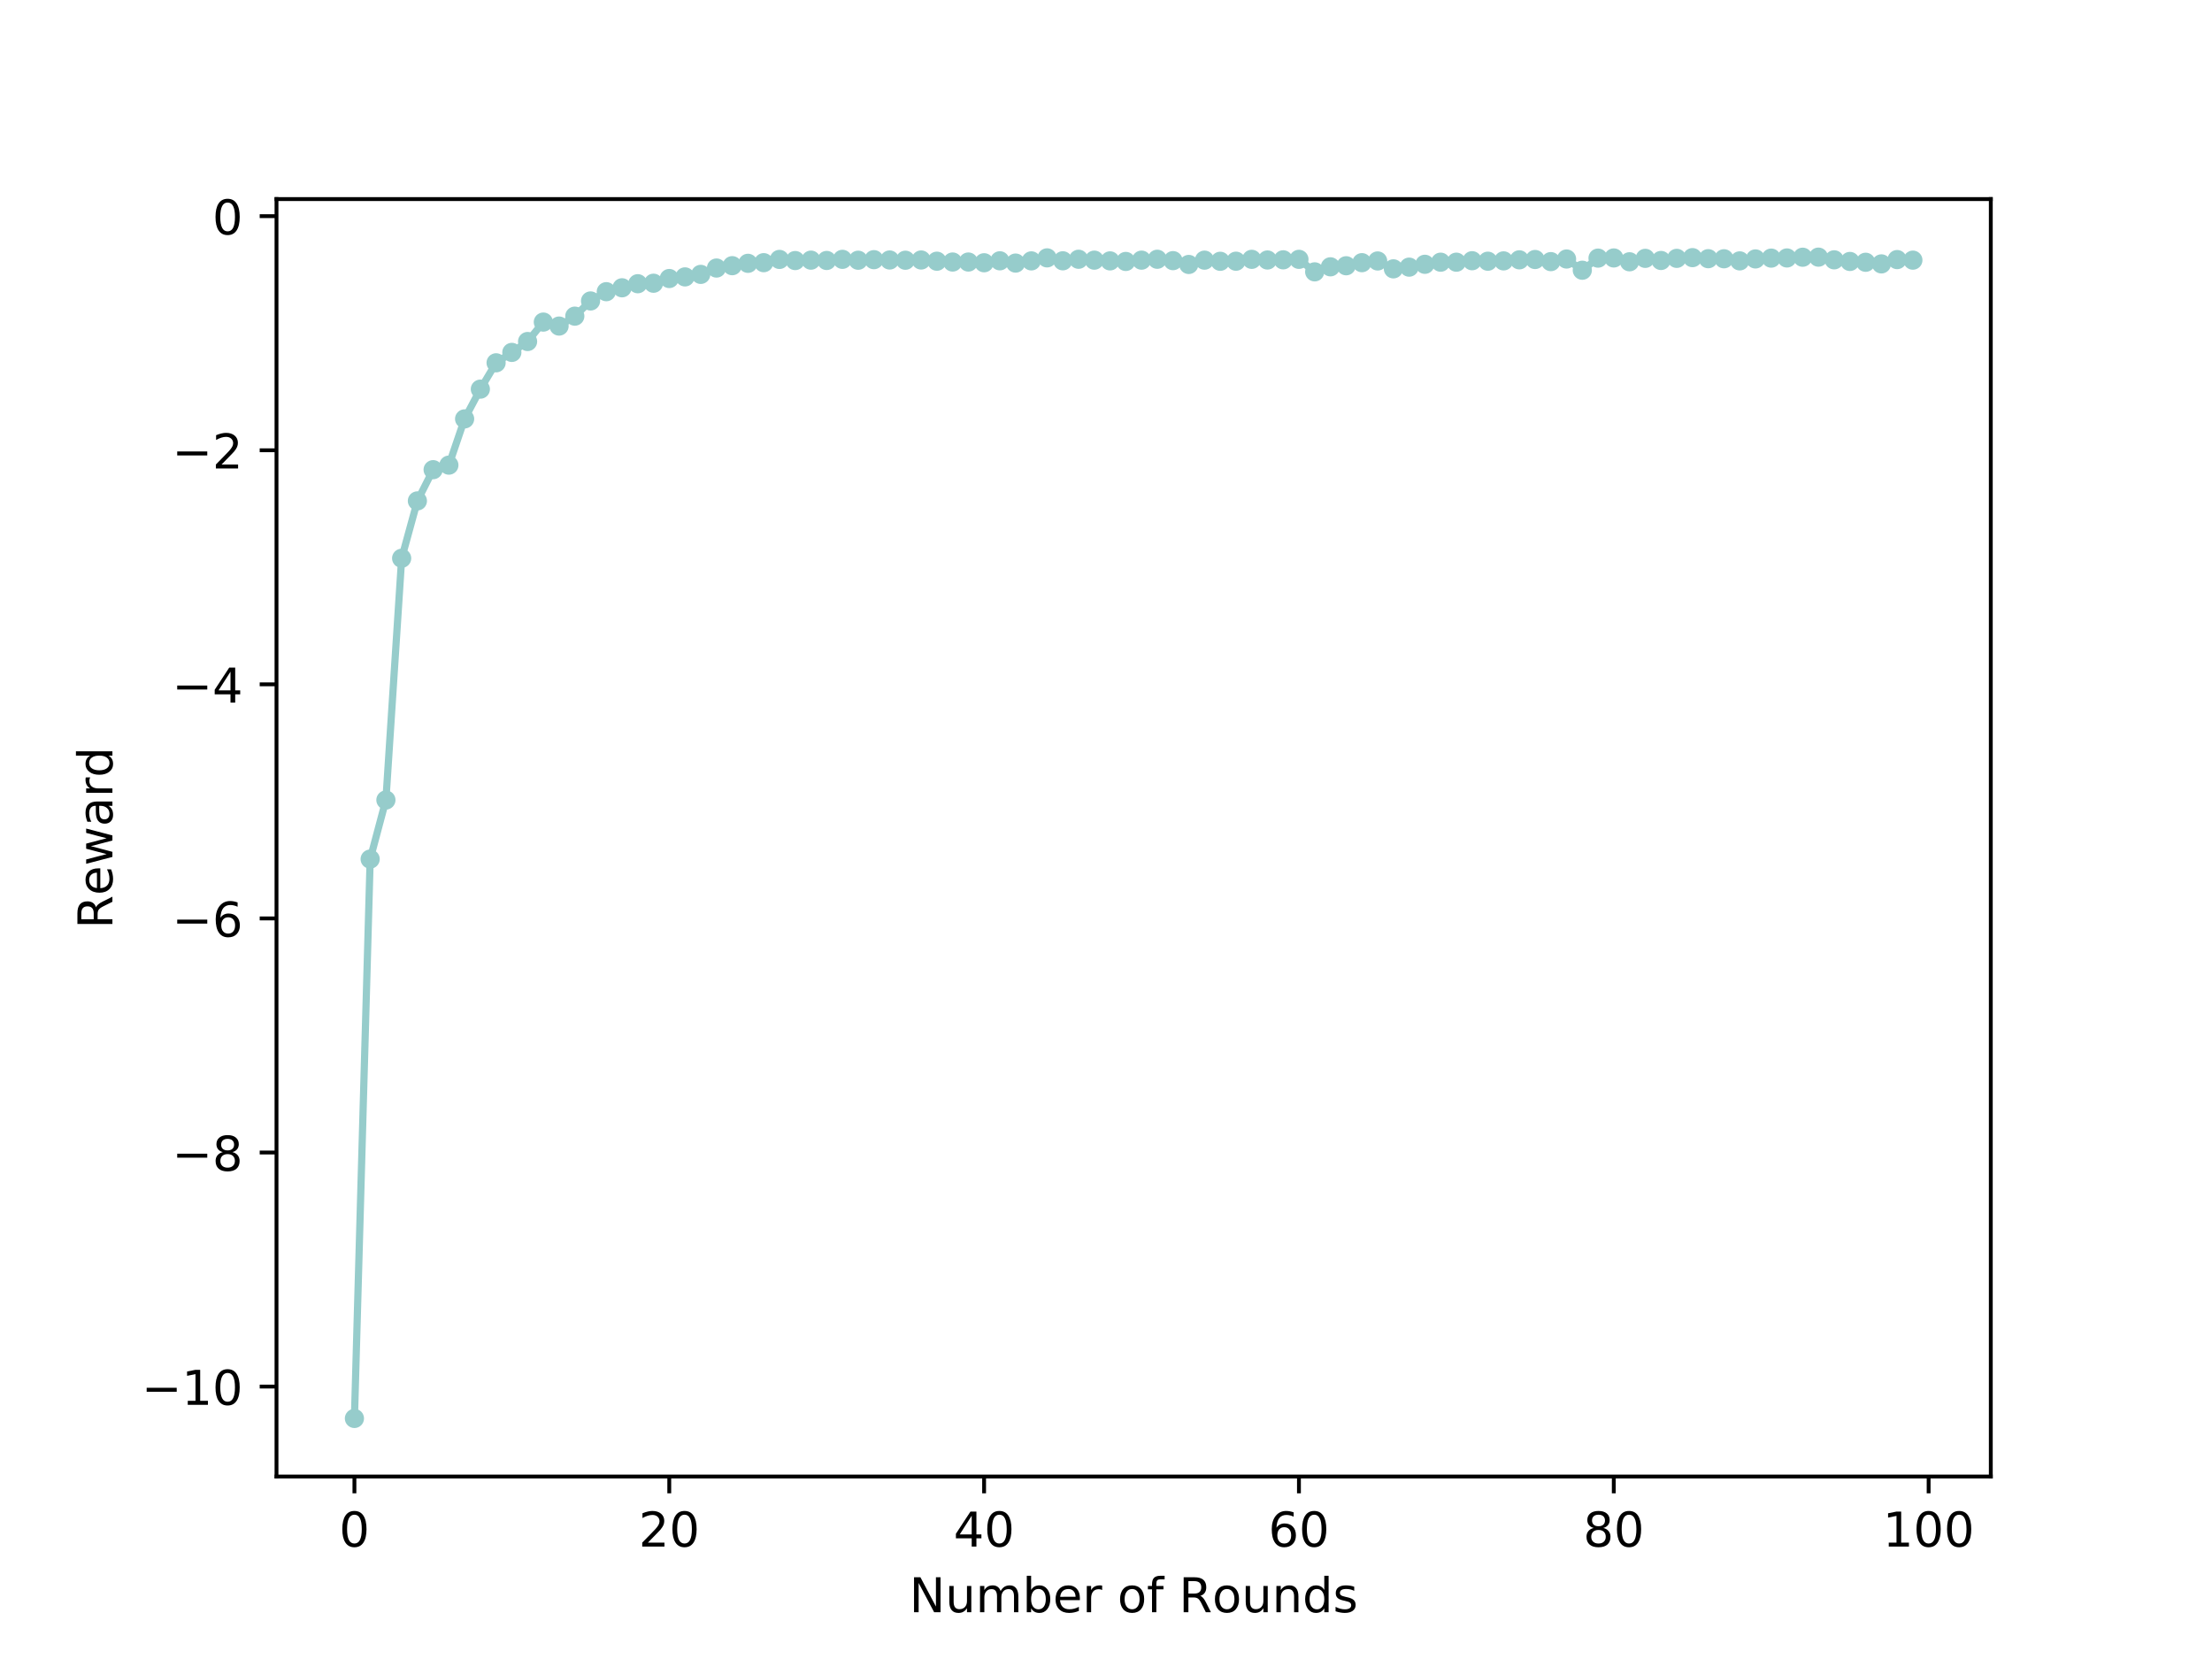 <?xml version="1.0" encoding="utf-8" standalone="no"?>
<!DOCTYPE svg PUBLIC "-//W3C//DTD SVG 1.1//EN"
  "http://www.w3.org/Graphics/SVG/1.1/DTD/svg11.dtd">
<!-- Created with matplotlib (https://matplotlib.org/) -->
<svg height="345.6pt" version="1.1" viewBox="0 0 460.8 345.6" width="460.8pt" xmlns="http://www.w3.org/2000/svg" xmlns:xlink="http://www.w3.org/1999/xlink">
 <defs>
  <style type="text/css">
*{stroke-linecap:butt;stroke-linejoin:round;}
  </style>
 </defs>
 <g id="figure_1">
  <g id="patch_1">
   <path d="M 0 345.6 
L 460.8 345.6 
L 460.8 0 
L 0 0 
z
" style="fill:#ffffff;"/>
  </g>
  <g id="axes_1">
   <g id="patch_2">
    <path d="M 57.6 307.584 
L 414.72 307.584 
L 414.72 41.472 
L 57.6 41.472 
z
" style="fill:#ffffff;"/>
   </g>
   <g id="matplotlib.axis_1">
    <g id="xtick_1">
     <g id="line2d_1">
      <defs>
       <path d="M 0 0 
L 0 3.5 
" id="m101bb61378" style="stroke:#000000;stroke-width:0.8;"/>
      </defs>
      <g>
       <use style="stroke:#000000;stroke-width:0.8;" x="73.833" xlink:href="#m101bb61378" y="307.584"/>
      </g>
     </g>
     <g id="text_1">
      <!-- 0 -->
      <defs>
       <path d="M 31.781 66.406 
Q 24.172 66.406 20.328 58.906 
Q 16.5 51.422 16.5 36.375 
Q 16.5 21.391 20.328 13.891 
Q 24.172 6.391 31.781 6.391 
Q 39.453 6.391 43.281 13.891 
Q 47.125 21.391 47.125 36.375 
Q 47.125 51.422 43.281 58.906 
Q 39.453 66.406 31.781 66.406 
z
M 31.781 74.219 
Q 44.047 74.219 50.516 64.516 
Q 56.984 54.828 56.984 36.375 
Q 56.984 17.969 50.516 8.266 
Q 44.047 -1.422 31.781 -1.422 
Q 19.531 -1.422 13.062 8.266 
Q 6.594 17.969 6.594 36.375 
Q 6.594 54.828 13.062 64.516 
Q 19.531 74.219 31.781 74.219 
z
" id="DejaVuSans-48"/>
      </defs>
      <g transform="translate(70.651 322.182)scale(0.1 -0.1)">
       <use xlink:href="#DejaVuSans-48"/>
      </g>
     </g>
    </g>
    <g id="xtick_2">
     <g id="line2d_2">
      <g>
       <use style="stroke:#000000;stroke-width:0.8;" x="139.42" xlink:href="#m101bb61378" y="307.584"/>
      </g>
     </g>
     <g id="text_2">
      <!-- 20 -->
      <defs>
       <path d="M 19.188 8.297 
L 53.609 8.297 
L 53.609 0 
L 7.328 0 
L 7.328 8.297 
Q 12.938 14.109 22.625 23.891 
Q 32.328 33.688 34.812 36.531 
Q 39.547 41.844 41.422 45.531 
Q 43.312 49.219 43.312 52.781 
Q 43.312 58.594 39.234 62.25 
Q 35.156 65.922 28.609 65.922 
Q 23.969 65.922 18.812 64.312 
Q 13.672 62.703 7.812 59.422 
L 7.812 69.391 
Q 13.766 71.781 18.938 73 
Q 24.125 74.219 28.422 74.219 
Q 39.75 74.219 46.484 68.547 
Q 53.219 62.891 53.219 53.422 
Q 53.219 48.922 51.531 44.891 
Q 49.859 40.875 45.406 35.406 
Q 44.188 33.984 37.641 27.219 
Q 31.109 20.453 19.188 8.297 
z
" id="DejaVuSans-50"/>
      </defs>
      <g transform="translate(133.057 322.182)scale(0.1 -0.1)">
       <use xlink:href="#DejaVuSans-50"/>
       <use x="63.623" xlink:href="#DejaVuSans-48"/>
      </g>
     </g>
    </g>
    <g id="xtick_3">
     <g id="line2d_3">
      <g>
       <use style="stroke:#000000;stroke-width:0.8;" x="205.006" xlink:href="#m101bb61378" y="307.584"/>
      </g>
     </g>
     <g id="text_3">
      <!-- 40 -->
      <defs>
       <path d="M 37.797 64.312 
L 12.891 25.391 
L 37.797 25.391 
z
M 35.203 72.906 
L 47.609 72.906 
L 47.609 25.391 
L 58.016 25.391 
L 58.016 17.188 
L 47.609 17.188 
L 47.609 0 
L 37.797 0 
L 37.797 17.188 
L 4.891 17.188 
L 4.891 26.703 
z
" id="DejaVuSans-52"/>
      </defs>
      <g transform="translate(198.644 322.182)scale(0.1 -0.1)">
       <use xlink:href="#DejaVuSans-52"/>
       <use x="63.623" xlink:href="#DejaVuSans-48"/>
      </g>
     </g>
    </g>
    <g id="xtick_4">
     <g id="line2d_4">
      <g>
       <use style="stroke:#000000;stroke-width:0.8;" x="270.593" xlink:href="#m101bb61378" y="307.584"/>
      </g>
     </g>
     <g id="text_4">
      <!-- 60 -->
      <defs>
       <path d="M 33.016 40.375 
Q 26.375 40.375 22.484 35.828 
Q 18.609 31.297 18.609 23.391 
Q 18.609 15.531 22.484 10.953 
Q 26.375 6.391 33.016 6.391 
Q 39.656 6.391 43.531 10.953 
Q 47.406 15.531 47.406 23.391 
Q 47.406 31.297 43.531 35.828 
Q 39.656 40.375 33.016 40.375 
z
M 52.594 71.297 
L 52.594 62.312 
Q 48.875 64.062 45.094 64.984 
Q 41.312 65.922 37.594 65.922 
Q 27.828 65.922 22.672 59.328 
Q 17.531 52.734 16.797 39.406 
Q 19.672 43.656 24.016 45.922 
Q 28.375 48.188 33.594 48.188 
Q 44.578 48.188 50.953 41.516 
Q 57.328 34.859 57.328 23.391 
Q 57.328 12.156 50.688 5.359 
Q 44.047 -1.422 33.016 -1.422 
Q 20.359 -1.422 13.672 8.266 
Q 6.984 17.969 6.984 36.375 
Q 6.984 53.656 15.188 63.938 
Q 23.391 74.219 37.203 74.219 
Q 40.922 74.219 44.703 73.484 
Q 48.484 72.75 52.594 71.297 
z
" id="DejaVuSans-54"/>
      </defs>
      <g transform="translate(264.231 322.182)scale(0.1 -0.1)">
       <use xlink:href="#DejaVuSans-54"/>
       <use x="63.623" xlink:href="#DejaVuSans-48"/>
      </g>
     </g>
    </g>
    <g id="xtick_5">
     <g id="line2d_5">
      <g>
       <use style="stroke:#000000;stroke-width:0.8;" x="336.18" xlink:href="#m101bb61378" y="307.584"/>
      </g>
     </g>
     <g id="text_5">
      <!-- 80 -->
      <defs>
       <path d="M 31.781 34.625 
Q 24.75 34.625 20.719 30.859 
Q 16.703 27.094 16.703 20.516 
Q 16.703 13.922 20.719 10.156 
Q 24.75 6.391 31.781 6.391 
Q 38.812 6.391 42.859 10.172 
Q 46.922 13.969 46.922 20.516 
Q 46.922 27.094 42.891 30.859 
Q 38.875 34.625 31.781 34.625 
z
M 21.922 38.812 
Q 15.578 40.375 12.031 44.719 
Q 8.5 49.078 8.5 55.328 
Q 8.5 64.062 14.719 69.141 
Q 20.953 74.219 31.781 74.219 
Q 42.672 74.219 48.875 69.141 
Q 55.078 64.062 55.078 55.328 
Q 55.078 49.078 51.531 44.719 
Q 48 40.375 41.703 38.812 
Q 48.828 37.156 52.797 32.312 
Q 56.781 27.484 56.781 20.516 
Q 56.781 9.906 50.312 4.234 
Q 43.844 -1.422 31.781 -1.422 
Q 19.734 -1.422 13.25 4.234 
Q 6.781 9.906 6.781 20.516 
Q 6.781 27.484 10.781 32.312 
Q 14.797 37.156 21.922 38.812 
z
M 18.312 54.391 
Q 18.312 48.734 21.844 45.562 
Q 25.391 42.391 31.781 42.391 
Q 38.141 42.391 41.719 45.562 
Q 45.312 48.734 45.312 54.391 
Q 45.312 60.062 41.719 63.234 
Q 38.141 66.406 31.781 66.406 
Q 25.391 66.406 21.844 63.234 
Q 18.312 60.062 18.312 54.391 
z
" id="DejaVuSans-56"/>
      </defs>
      <g transform="translate(329.817 322.182)scale(0.1 -0.1)">
       <use xlink:href="#DejaVuSans-56"/>
       <use x="63.623" xlink:href="#DejaVuSans-48"/>
      </g>
     </g>
    </g>
    <g id="xtick_6">
     <g id="line2d_6">
      <g>
       <use style="stroke:#000000;stroke-width:0.8;" x="401.767" xlink:href="#m101bb61378" y="307.584"/>
      </g>
     </g>
     <g id="text_6">
      <!-- 100 -->
      <defs>
       <path d="M 12.406 8.297 
L 28.516 8.297 
L 28.516 63.922 
L 10.984 60.406 
L 10.984 69.391 
L 28.422 72.906 
L 38.281 72.906 
L 38.281 8.297 
L 54.391 8.297 
L 54.391 0 
L 12.406 0 
z
" id="DejaVuSans-49"/>
      </defs>
      <g transform="translate(392.223 322.182)scale(0.1 -0.1)">
       <use xlink:href="#DejaVuSans-49"/>
       <use x="63.623" xlink:href="#DejaVuSans-48"/>
       <use x="127.246" xlink:href="#DejaVuSans-48"/>
      </g>
     </g>
    </g>
    <g id="text_7">
     <!-- Number of Rounds -->
     <defs>
      <path d="M 9.812 72.906 
L 23.094 72.906 
L 55.422 11.922 
L 55.422 72.906 
L 64.984 72.906 
L 64.984 0 
L 51.703 0 
L 19.391 60.984 
L 19.391 0 
L 9.812 0 
z
" id="DejaVuSans-78"/>
      <path d="M 8.5 21.578 
L 8.5 54.688 
L 17.484 54.688 
L 17.484 21.922 
Q 17.484 14.156 20.5 10.266 
Q 23.531 6.391 29.594 6.391 
Q 36.859 6.391 41.078 11.031 
Q 45.312 15.672 45.312 23.688 
L 45.312 54.688 
L 54.297 54.688 
L 54.297 0 
L 45.312 0 
L 45.312 8.406 
Q 42.047 3.422 37.719 1 
Q 33.406 -1.422 27.688 -1.422 
Q 18.266 -1.422 13.375 4.438 
Q 8.5 10.297 8.5 21.578 
z
M 31.109 56 
z
" id="DejaVuSans-117"/>
      <path d="M 52 44.188 
Q 55.375 50.25 60.062 53.125 
Q 64.75 56 71.094 56 
Q 79.641 56 84.281 50.016 
Q 88.922 44.047 88.922 33.016 
L 88.922 0 
L 79.891 0 
L 79.891 32.719 
Q 79.891 40.578 77.094 44.375 
Q 74.312 48.188 68.609 48.188 
Q 61.625 48.188 57.562 43.547 
Q 53.516 38.922 53.516 30.906 
L 53.516 0 
L 44.484 0 
L 44.484 32.719 
Q 44.484 40.625 41.703 44.406 
Q 38.922 48.188 33.109 48.188 
Q 26.219 48.188 22.156 43.531 
Q 18.109 38.875 18.109 30.906 
L 18.109 0 
L 9.078 0 
L 9.078 54.688 
L 18.109 54.688 
L 18.109 46.188 
Q 21.188 51.219 25.484 53.609 
Q 29.781 56 35.688 56 
Q 41.656 56 45.828 52.969 
Q 50 49.953 52 44.188 
z
" id="DejaVuSans-109"/>
      <path d="M 48.688 27.297 
Q 48.688 37.203 44.609 42.844 
Q 40.531 48.484 33.406 48.484 
Q 26.266 48.484 22.188 42.844 
Q 18.109 37.203 18.109 27.297 
Q 18.109 17.391 22.188 11.75 
Q 26.266 6.109 33.406 6.109 
Q 40.531 6.109 44.609 11.75 
Q 48.688 17.391 48.688 27.297 
z
M 18.109 46.391 
Q 20.953 51.266 25.266 53.625 
Q 29.594 56 35.594 56 
Q 45.562 56 51.781 48.094 
Q 58.016 40.188 58.016 27.297 
Q 58.016 14.406 51.781 6.484 
Q 45.562 -1.422 35.594 -1.422 
Q 29.594 -1.422 25.266 0.953 
Q 20.953 3.328 18.109 8.203 
L 18.109 0 
L 9.078 0 
L 9.078 75.984 
L 18.109 75.984 
z
" id="DejaVuSans-98"/>
      <path d="M 56.203 29.594 
L 56.203 25.203 
L 14.891 25.203 
Q 15.484 15.922 20.484 11.062 
Q 25.484 6.203 34.422 6.203 
Q 39.594 6.203 44.453 7.469 
Q 49.312 8.734 54.109 11.281 
L 54.109 2.781 
Q 49.266 0.734 44.188 -0.344 
Q 39.109 -1.422 33.891 -1.422 
Q 20.797 -1.422 13.156 6.188 
Q 5.516 13.812 5.516 26.812 
Q 5.516 40.234 12.766 48.109 
Q 20.016 56 32.328 56 
Q 43.359 56 49.781 48.891 
Q 56.203 41.797 56.203 29.594 
z
M 47.219 32.234 
Q 47.125 39.594 43.094 43.984 
Q 39.062 48.391 32.422 48.391 
Q 24.906 48.391 20.391 44.141 
Q 15.875 39.891 15.188 32.172 
z
" id="DejaVuSans-101"/>
      <path d="M 41.109 46.297 
Q 39.594 47.172 37.812 47.578 
Q 36.031 48 33.891 48 
Q 26.266 48 22.188 43.047 
Q 18.109 38.094 18.109 28.812 
L 18.109 0 
L 9.078 0 
L 9.078 54.688 
L 18.109 54.688 
L 18.109 46.188 
Q 20.953 51.172 25.484 53.578 
Q 30.031 56 36.531 56 
Q 37.453 56 38.578 55.875 
Q 39.703 55.766 41.062 55.516 
z
" id="DejaVuSans-114"/>
      <path id="DejaVuSans-32"/>
      <path d="M 30.609 48.391 
Q 23.391 48.391 19.188 42.75 
Q 14.984 37.109 14.984 27.297 
Q 14.984 17.484 19.156 11.844 
Q 23.344 6.203 30.609 6.203 
Q 37.797 6.203 41.984 11.859 
Q 46.188 17.531 46.188 27.297 
Q 46.188 37.016 41.984 42.703 
Q 37.797 48.391 30.609 48.391 
z
M 30.609 56 
Q 42.328 56 49.016 48.375 
Q 55.719 40.766 55.719 27.297 
Q 55.719 13.875 49.016 6.219 
Q 42.328 -1.422 30.609 -1.422 
Q 18.844 -1.422 12.172 6.219 
Q 5.516 13.875 5.516 27.297 
Q 5.516 40.766 12.172 48.375 
Q 18.844 56 30.609 56 
z
" id="DejaVuSans-111"/>
      <path d="M 37.109 75.984 
L 37.109 68.5 
L 28.516 68.5 
Q 23.688 68.5 21.797 66.547 
Q 19.922 64.594 19.922 59.516 
L 19.922 54.688 
L 34.719 54.688 
L 34.719 47.703 
L 19.922 47.703 
L 19.922 0 
L 10.891 0 
L 10.891 47.703 
L 2.297 47.703 
L 2.297 54.688 
L 10.891 54.688 
L 10.891 58.5 
Q 10.891 67.625 15.141 71.797 
Q 19.391 75.984 28.609 75.984 
z
" id="DejaVuSans-102"/>
      <path d="M 44.391 34.188 
Q 47.562 33.109 50.562 29.594 
Q 53.562 26.078 56.594 19.922 
L 66.609 0 
L 56 0 
L 46.688 18.703 
Q 43.062 26.031 39.672 28.422 
Q 36.281 30.812 30.422 30.812 
L 19.672 30.812 
L 19.672 0 
L 9.812 0 
L 9.812 72.906 
L 32.078 72.906 
Q 44.578 72.906 50.734 67.672 
Q 56.891 62.453 56.891 51.906 
Q 56.891 45.016 53.688 40.469 
Q 50.484 35.938 44.391 34.188 
z
M 19.672 64.797 
L 19.672 38.922 
L 32.078 38.922 
Q 39.203 38.922 42.844 42.219 
Q 46.484 45.516 46.484 51.906 
Q 46.484 58.297 42.844 61.547 
Q 39.203 64.797 32.078 64.797 
z
" id="DejaVuSans-82"/>
      <path d="M 54.891 33.016 
L 54.891 0 
L 45.906 0 
L 45.906 32.719 
Q 45.906 40.484 42.875 44.328 
Q 39.844 48.188 33.797 48.188 
Q 26.516 48.188 22.312 43.547 
Q 18.109 38.922 18.109 30.906 
L 18.109 0 
L 9.078 0 
L 9.078 54.688 
L 18.109 54.688 
L 18.109 46.188 
Q 21.344 51.125 25.703 53.562 
Q 30.078 56 35.797 56 
Q 45.219 56 50.047 50.172 
Q 54.891 44.344 54.891 33.016 
z
" id="DejaVuSans-110"/>
      <path d="M 45.406 46.391 
L 45.406 75.984 
L 54.391 75.984 
L 54.391 0 
L 45.406 0 
L 45.406 8.203 
Q 42.578 3.328 38.25 0.953 
Q 33.938 -1.422 27.875 -1.422 
Q 17.969 -1.422 11.734 6.484 
Q 5.516 14.406 5.516 27.297 
Q 5.516 40.188 11.734 48.094 
Q 17.969 56 27.875 56 
Q 33.938 56 38.25 53.625 
Q 42.578 51.266 45.406 46.391 
z
M 14.797 27.297 
Q 14.797 17.391 18.875 11.75 
Q 22.953 6.109 30.078 6.109 
Q 37.203 6.109 41.297 11.75 
Q 45.406 17.391 45.406 27.297 
Q 45.406 37.203 41.297 42.844 
Q 37.203 48.484 30.078 48.484 
Q 22.953 48.484 18.875 42.844 
Q 14.797 37.203 14.797 27.297 
z
" id="DejaVuSans-100"/>
      <path d="M 44.281 53.078 
L 44.281 44.578 
Q 40.484 46.531 36.375 47.5 
Q 32.281 48.484 27.875 48.484 
Q 21.188 48.484 17.844 46.438 
Q 14.5 44.391 14.5 40.281 
Q 14.5 37.156 16.891 35.375 
Q 19.281 33.594 26.516 31.984 
L 29.594 31.297 
Q 39.156 29.25 43.188 25.516 
Q 47.219 21.781 47.219 15.094 
Q 47.219 7.469 41.188 3.016 
Q 35.156 -1.422 24.609 -1.422 
Q 20.219 -1.422 15.453 -0.562 
Q 10.688 0.297 5.422 2 
L 5.422 11.281 
Q 10.406 8.688 15.234 7.391 
Q 20.062 6.109 24.812 6.109 
Q 31.156 6.109 34.562 8.281 
Q 37.984 10.453 37.984 14.406 
Q 37.984 18.062 35.516 20.016 
Q 33.062 21.969 24.703 23.781 
L 21.578 24.516 
Q 13.234 26.266 9.516 29.906 
Q 5.812 33.547 5.812 39.891 
Q 5.812 47.609 11.281 51.797 
Q 16.75 56 26.812 56 
Q 31.781 56 36.172 55.266 
Q 40.578 54.547 44.281 53.078 
z
" id="DejaVuSans-115"/>
     </defs>
     <g transform="translate(189.43 335.861)scale(0.1 -0.1)">
      <use xlink:href="#DejaVuSans-78"/>
      <use x="74.805" xlink:href="#DejaVuSans-117"/>
      <use x="138.184" xlink:href="#DejaVuSans-109"/>
      <use x="235.596" xlink:href="#DejaVuSans-98"/>
      <use x="299.072" xlink:href="#DejaVuSans-101"/>
      <use x="360.596" xlink:href="#DejaVuSans-114"/>
      <use x="401.709" xlink:href="#DejaVuSans-32"/>
      <use x="433.496" xlink:href="#DejaVuSans-111"/>
      <use x="494.678" xlink:href="#DejaVuSans-102"/>
      <use x="529.883" xlink:href="#DejaVuSans-32"/>
      <use x="561.67" xlink:href="#DejaVuSans-82"/>
      <use x="631.09" xlink:href="#DejaVuSans-111"/>
      <use x="692.271" xlink:href="#DejaVuSans-117"/>
      <use x="755.65" xlink:href="#DejaVuSans-110"/>
      <use x="819.029" xlink:href="#DejaVuSans-100"/>
      <use x="882.506" xlink:href="#DejaVuSans-115"/>
     </g>
    </g>
   </g>
   <g id="matplotlib.axis_2">
    <g id="ytick_1">
     <g id="line2d_7">
      <defs>
       <path d="M 0 0 
L -3.5 0 
" id="m27285ecb94" style="stroke:#000000;stroke-width:0.8;"/>
      </defs>
      <g>
       <use style="stroke:#000000;stroke-width:0.8;" x="57.6" xlink:href="#m27285ecb94" y="288.851"/>
      </g>
     </g>
     <g id="text_8">
      <!-- −10 -->
      <defs>
       <path d="M 10.594 35.5 
L 73.188 35.5 
L 73.188 27.203 
L 10.594 27.203 
z
" id="DejaVuSans-8722"/>
      </defs>
      <g transform="translate(29.495 292.65)scale(0.1 -0.1)">
       <use xlink:href="#DejaVuSans-8722"/>
       <use x="83.789" xlink:href="#DejaVuSans-49"/>
       <use x="147.412" xlink:href="#DejaVuSans-48"/>
      </g>
     </g>
    </g>
    <g id="ytick_2">
     <g id="line2d_8">
      <g>
       <use style="stroke:#000000;stroke-width:0.8;" x="57.6" xlink:href="#m27285ecb94" y="240.088"/>
      </g>
     </g>
     <g id="text_9">
      <!-- −8 -->
      <g transform="translate(35.858 243.887)scale(0.1 -0.1)">
       <use xlink:href="#DejaVuSans-8722"/>
       <use x="83.789" xlink:href="#DejaVuSans-56"/>
      </g>
     </g>
    </g>
    <g id="ytick_3">
     <g id="line2d_9">
      <g>
       <use style="stroke:#000000;stroke-width:0.8;" x="57.6" xlink:href="#m27285ecb94" y="191.324"/>
      </g>
     </g>
     <g id="text_10">
      <!-- −6 -->
      <g transform="translate(35.858 195.123)scale(0.1 -0.1)">
       <use xlink:href="#DejaVuSans-8722"/>
       <use x="83.789" xlink:href="#DejaVuSans-54"/>
      </g>
     </g>
    </g>
    <g id="ytick_4">
     <g id="line2d_10">
      <g>
       <use style="stroke:#000000;stroke-width:0.8;" x="57.6" xlink:href="#m27285ecb94" y="142.561"/>
      </g>
     </g>
     <g id="text_11">
      <!-- −4 -->
      <g transform="translate(35.858 146.36)scale(0.1 -0.1)">
       <use xlink:href="#DejaVuSans-8722"/>
       <use x="83.789" xlink:href="#DejaVuSans-52"/>
      </g>
     </g>
    </g>
    <g id="ytick_5">
     <g id="line2d_11">
      <g>
       <use style="stroke:#000000;stroke-width:0.8;" x="57.6" xlink:href="#m27285ecb94" y="93.798"/>
      </g>
     </g>
     <g id="text_12">
      <!-- −2 -->
      <g transform="translate(35.858 97.597)scale(0.1 -0.1)">
       <use xlink:href="#DejaVuSans-8722"/>
       <use x="83.789" xlink:href="#DejaVuSans-50"/>
      </g>
     </g>
    </g>
    <g id="ytick_6">
     <g id="line2d_12">
      <g>
       <use style="stroke:#000000;stroke-width:0.8;" x="57.6" xlink:href="#m27285ecb94" y="45.034"/>
      </g>
     </g>
     <g id="text_13">
      <!-- 0 -->
      <g transform="translate(44.237 48.834)scale(0.1 -0.1)">
       <use xlink:href="#DejaVuSans-48"/>
      </g>
     </g>
    </g>
    <g id="text_14">
     <!-- Reward -->
     <defs>
      <path d="M 4.203 54.688 
L 13.188 54.688 
L 24.422 12.016 
L 35.594 54.688 
L 46.188 54.688 
L 57.422 12.016 
L 68.609 54.688 
L 77.594 54.688 
L 63.281 0 
L 52.688 0 
L 40.922 44.828 
L 29.109 0 
L 18.5 0 
z
" id="DejaVuSans-119"/>
      <path d="M 34.281 27.484 
Q 23.391 27.484 19.188 25 
Q 14.984 22.516 14.984 16.5 
Q 14.984 11.719 18.141 8.906 
Q 21.297 6.109 26.703 6.109 
Q 34.188 6.109 38.703 11.406 
Q 43.219 16.703 43.219 25.484 
L 43.219 27.484 
z
M 52.203 31.203 
L 52.203 0 
L 43.219 0 
L 43.219 8.297 
Q 40.141 3.328 35.547 0.953 
Q 30.953 -1.422 24.312 -1.422 
Q 15.922 -1.422 10.953 3.297 
Q 6 8.016 6 15.922 
Q 6 25.141 12.172 29.828 
Q 18.359 34.516 30.609 34.516 
L 43.219 34.516 
L 43.219 35.406 
Q 43.219 41.609 39.141 45 
Q 35.062 48.391 27.688 48.391 
Q 23 48.391 18.547 47.266 
Q 14.109 46.141 10.016 43.891 
L 10.016 52.203 
Q 14.938 54.109 19.578 55.047 
Q 24.219 56 28.609 56 
Q 40.484 56 46.344 49.844 
Q 52.203 43.703 52.203 31.203 
z
" id="DejaVuSans-97"/>
     </defs>
     <g transform="translate(23.416 193.458)rotate(-90)scale(0.1 -0.1)">
      <use xlink:href="#DejaVuSans-82"/>
      <use x="69.42" xlink:href="#DejaVuSans-101"/>
      <use x="130.943" xlink:href="#DejaVuSans-119"/>
      <use x="212.73" xlink:href="#DejaVuSans-97"/>
      <use x="274.01" xlink:href="#DejaVuSans-114"/>
      <use x="315.107" xlink:href="#DejaVuSans-100"/>
     </g>
    </g>
   </g>
   <g id="line2d_13">
    <path clip-path="url(#p99251e9a24)" d="M 73.833 295.488 
L 77.112 178.964 
L 80.391 166.655 
L 83.671 116.3 
L 86.95 104.346 
L 90.229 97.844 
L 93.509 96.896 
L 96.788 87.262 
L 100.067 81.065 
L 103.347 75.579 
L 106.626 73.412 
L 109.905 71.143 
L 113.185 67.096 
L 116.464 67.926 
L 119.743 65.86 
L 123.023 62.694 
L 126.302 60.764 
L 129.581 59.951 
L 132.861 59.105 
L 136.14 59.003 
L 139.42 58.021 
L 142.699 57.682 
L 145.978 57.158 
L 149.258 55.837 
L 152.537 55.346 
L 155.816 54.855 
L 159.096 54.719 
L 162.375 54.042 
L 165.654 54.279 
L 168.934 54.194 
L 172.213 54.262 
L 175.492 54.025 
L 178.772 54.211 
L 182.051 54.093 
L 185.33 54.161 
L 188.61 54.211 
L 191.889 54.161 
L 195.168 54.415 
L 198.448 54.584 
L 201.727 54.584 
L 205.006 54.736 
L 208.286 54.33 
L 211.565 54.804 
L 214.844 54.347 
L 218.124 53.72 
L 221.403 54.33 
L 224.682 54.008 
L 227.962 54.194 
L 231.241 54.347 
L 234.52 54.465 
L 237.8 54.194 
L 241.079 54.008 
L 244.358 54.296 
L 247.638 55.092 
L 250.917 54.194 
L 254.196 54.432 
L 257.476 54.415 
L 260.755 54.025 
L 264.034 54.161 
L 267.314 54.127 
L 270.593 54.025 
L 273.872 56.633 
L 277.152 55.583 
L 280.431 55.363 
L 283.71 54.719 
L 286.99 54.364 
L 290.269 56.006 
L 293.548 55.651 
L 296.828 55.058 
L 300.107 54.618 
L 303.386 54.618 
L 306.666 54.313 
L 309.945 54.415 
L 313.224 54.347 
L 316.504 54.127 
L 319.783 54.059 
L 323.062 54.499 
L 326.342 53.957 
L 329.621 56.294 
L 332.9 53.771 
L 336.18 53.737 
L 339.459 54.533 
L 342.739 53.822 
L 346.018 54.262 
L 349.297 53.822 
L 352.577 53.67 
L 355.856 53.89 
L 359.135 53.907 
L 362.415 54.347 
L 365.694 53.94 
L 368.973 53.771 
L 372.253 53.737 
L 375.532 53.585 
L 378.811 53.568 
L 382.091 54.127 
L 385.37 54.465 
L 388.649 54.635 
L 391.929 54.973 
L 395.208 54.076 
L 398.487 54.194 
" style="fill:none;stroke:#96cccb;stroke-linecap:square;stroke-width:1.5;"/>
    <defs>
     <path d="M 0 1.5 
C 0.398 1.5 0.779 1.342 1.061 1.061 
C 1.342 0.779 1.5 0.398 1.5 0 
C 1.5 -0.398 1.342 -0.779 1.061 -1.061 
C 0.779 -1.342 0.398 -1.5 0 -1.5 
C -0.398 -1.5 -0.779 -1.342 -1.061 -1.061 
C -1.342 -0.779 -1.5 -0.398 -1.5 0 
C -1.5 0.398 -1.342 0.779 -1.061 1.061 
C -0.779 1.342 -0.398 1.5 0 1.5 
z
" id="mbc53018cf8" style="stroke:#96cccb;"/>
    </defs>
    <g clip-path="url(#p99251e9a24)">
     <use style="fill:#96cccb;stroke:#96cccb;" x="73.833" xlink:href="#mbc53018cf8" y="295.488"/>
     <use style="fill:#96cccb;stroke:#96cccb;" x="77.112" xlink:href="#mbc53018cf8" y="178.964"/>
     <use style="fill:#96cccb;stroke:#96cccb;" x="80.391" xlink:href="#mbc53018cf8" y="166.655"/>
     <use style="fill:#96cccb;stroke:#96cccb;" x="83.671" xlink:href="#mbc53018cf8" y="116.3"/>
     <use style="fill:#96cccb;stroke:#96cccb;" x="86.95" xlink:href="#mbc53018cf8" y="104.346"/>
     <use style="fill:#96cccb;stroke:#96cccb;" x="90.229" xlink:href="#mbc53018cf8" y="97.844"/>
     <use style="fill:#96cccb;stroke:#96cccb;" x="93.509" xlink:href="#mbc53018cf8" y="96.896"/>
     <use style="fill:#96cccb;stroke:#96cccb;" x="96.788" xlink:href="#mbc53018cf8" y="87.262"/>
     <use style="fill:#96cccb;stroke:#96cccb;" x="100.067" xlink:href="#mbc53018cf8" y="81.065"/>
     <use style="fill:#96cccb;stroke:#96cccb;" x="103.347" xlink:href="#mbc53018cf8" y="75.579"/>
     <use style="fill:#96cccb;stroke:#96cccb;" x="106.626" xlink:href="#mbc53018cf8" y="73.412"/>
     <use style="fill:#96cccb;stroke:#96cccb;" x="109.905" xlink:href="#mbc53018cf8" y="71.143"/>
     <use style="fill:#96cccb;stroke:#96cccb;" x="113.185" xlink:href="#mbc53018cf8" y="67.096"/>
     <use style="fill:#96cccb;stroke:#96cccb;" x="116.464" xlink:href="#mbc53018cf8" y="67.926"/>
     <use style="fill:#96cccb;stroke:#96cccb;" x="119.743" xlink:href="#mbc53018cf8" y="65.86"/>
     <use style="fill:#96cccb;stroke:#96cccb;" x="123.023" xlink:href="#mbc53018cf8" y="62.694"/>
     <use style="fill:#96cccb;stroke:#96cccb;" x="126.302" xlink:href="#mbc53018cf8" y="60.764"/>
     <use style="fill:#96cccb;stroke:#96cccb;" x="129.581" xlink:href="#mbc53018cf8" y="59.951"/>
     <use style="fill:#96cccb;stroke:#96cccb;" x="132.861" xlink:href="#mbc53018cf8" y="59.105"/>
     <use style="fill:#96cccb;stroke:#96cccb;" x="136.14" xlink:href="#mbc53018cf8" y="59.003"/>
     <use style="fill:#96cccb;stroke:#96cccb;" x="139.42" xlink:href="#mbc53018cf8" y="58.021"/>
     <use style="fill:#96cccb;stroke:#96cccb;" x="142.699" xlink:href="#mbc53018cf8" y="57.682"/>
     <use style="fill:#96cccb;stroke:#96cccb;" x="145.978" xlink:href="#mbc53018cf8" y="57.158"/>
     <use style="fill:#96cccb;stroke:#96cccb;" x="149.258" xlink:href="#mbc53018cf8" y="55.837"/>
     <use style="fill:#96cccb;stroke:#96cccb;" x="152.537" xlink:href="#mbc53018cf8" y="55.346"/>
     <use style="fill:#96cccb;stroke:#96cccb;" x="155.816" xlink:href="#mbc53018cf8" y="54.855"/>
     <use style="fill:#96cccb;stroke:#96cccb;" x="159.096" xlink:href="#mbc53018cf8" y="54.719"/>
     <use style="fill:#96cccb;stroke:#96cccb;" x="162.375" xlink:href="#mbc53018cf8" y="54.042"/>
     <use style="fill:#96cccb;stroke:#96cccb;" x="165.654" xlink:href="#mbc53018cf8" y="54.279"/>
     <use style="fill:#96cccb;stroke:#96cccb;" x="168.934" xlink:href="#mbc53018cf8" y="54.194"/>
     <use style="fill:#96cccb;stroke:#96cccb;" x="172.213" xlink:href="#mbc53018cf8" y="54.262"/>
     <use style="fill:#96cccb;stroke:#96cccb;" x="175.492" xlink:href="#mbc53018cf8" y="54.025"/>
     <use style="fill:#96cccb;stroke:#96cccb;" x="178.772" xlink:href="#mbc53018cf8" y="54.211"/>
     <use style="fill:#96cccb;stroke:#96cccb;" x="182.051" xlink:href="#mbc53018cf8" y="54.093"/>
     <use style="fill:#96cccb;stroke:#96cccb;" x="185.33" xlink:href="#mbc53018cf8" y="54.161"/>
     <use style="fill:#96cccb;stroke:#96cccb;" x="188.61" xlink:href="#mbc53018cf8" y="54.211"/>
     <use style="fill:#96cccb;stroke:#96cccb;" x="191.889" xlink:href="#mbc53018cf8" y="54.161"/>
     <use style="fill:#96cccb;stroke:#96cccb;" x="195.168" xlink:href="#mbc53018cf8" y="54.415"/>
     <use style="fill:#96cccb;stroke:#96cccb;" x="198.448" xlink:href="#mbc53018cf8" y="54.584"/>
     <use style="fill:#96cccb;stroke:#96cccb;" x="201.727" xlink:href="#mbc53018cf8" y="54.584"/>
     <use style="fill:#96cccb;stroke:#96cccb;" x="205.006" xlink:href="#mbc53018cf8" y="54.736"/>
     <use style="fill:#96cccb;stroke:#96cccb;" x="208.286" xlink:href="#mbc53018cf8" y="54.33"/>
     <use style="fill:#96cccb;stroke:#96cccb;" x="211.565" xlink:href="#mbc53018cf8" y="54.804"/>
     <use style="fill:#96cccb;stroke:#96cccb;" x="214.844" xlink:href="#mbc53018cf8" y="54.347"/>
     <use style="fill:#96cccb;stroke:#96cccb;" x="218.124" xlink:href="#mbc53018cf8" y="53.72"/>
     <use style="fill:#96cccb;stroke:#96cccb;" x="221.403" xlink:href="#mbc53018cf8" y="54.33"/>
     <use style="fill:#96cccb;stroke:#96cccb;" x="224.682" xlink:href="#mbc53018cf8" y="54.008"/>
     <use style="fill:#96cccb;stroke:#96cccb;" x="227.962" xlink:href="#mbc53018cf8" y="54.194"/>
     <use style="fill:#96cccb;stroke:#96cccb;" x="231.241" xlink:href="#mbc53018cf8" y="54.347"/>
     <use style="fill:#96cccb;stroke:#96cccb;" x="234.52" xlink:href="#mbc53018cf8" y="54.465"/>
     <use style="fill:#96cccb;stroke:#96cccb;" x="237.8" xlink:href="#mbc53018cf8" y="54.194"/>
     <use style="fill:#96cccb;stroke:#96cccb;" x="241.079" xlink:href="#mbc53018cf8" y="54.008"/>
     <use style="fill:#96cccb;stroke:#96cccb;" x="244.358" xlink:href="#mbc53018cf8" y="54.296"/>
     <use style="fill:#96cccb;stroke:#96cccb;" x="247.638" xlink:href="#mbc53018cf8" y="55.092"/>
     <use style="fill:#96cccb;stroke:#96cccb;" x="250.917" xlink:href="#mbc53018cf8" y="54.194"/>
     <use style="fill:#96cccb;stroke:#96cccb;" x="254.196" xlink:href="#mbc53018cf8" y="54.432"/>
     <use style="fill:#96cccb;stroke:#96cccb;" x="257.476" xlink:href="#mbc53018cf8" y="54.415"/>
     <use style="fill:#96cccb;stroke:#96cccb;" x="260.755" xlink:href="#mbc53018cf8" y="54.025"/>
     <use style="fill:#96cccb;stroke:#96cccb;" x="264.034" xlink:href="#mbc53018cf8" y="54.161"/>
     <use style="fill:#96cccb;stroke:#96cccb;" x="267.314" xlink:href="#mbc53018cf8" y="54.127"/>
     <use style="fill:#96cccb;stroke:#96cccb;" x="270.593" xlink:href="#mbc53018cf8" y="54.025"/>
     <use style="fill:#96cccb;stroke:#96cccb;" x="273.872" xlink:href="#mbc53018cf8" y="56.633"/>
     <use style="fill:#96cccb;stroke:#96cccb;" x="277.152" xlink:href="#mbc53018cf8" y="55.583"/>
     <use style="fill:#96cccb;stroke:#96cccb;" x="280.431" xlink:href="#mbc53018cf8" y="55.363"/>
     <use style="fill:#96cccb;stroke:#96cccb;" x="283.71" xlink:href="#mbc53018cf8" y="54.719"/>
     <use style="fill:#96cccb;stroke:#96cccb;" x="286.99" xlink:href="#mbc53018cf8" y="54.364"/>
     <use style="fill:#96cccb;stroke:#96cccb;" x="290.269" xlink:href="#mbc53018cf8" y="56.006"/>
     <use style="fill:#96cccb;stroke:#96cccb;" x="293.548" xlink:href="#mbc53018cf8" y="55.651"/>
     <use style="fill:#96cccb;stroke:#96cccb;" x="296.828" xlink:href="#mbc53018cf8" y="55.058"/>
     <use style="fill:#96cccb;stroke:#96cccb;" x="300.107" xlink:href="#mbc53018cf8" y="54.618"/>
     <use style="fill:#96cccb;stroke:#96cccb;" x="303.386" xlink:href="#mbc53018cf8" y="54.618"/>
     <use style="fill:#96cccb;stroke:#96cccb;" x="306.666" xlink:href="#mbc53018cf8" y="54.313"/>
     <use style="fill:#96cccb;stroke:#96cccb;" x="309.945" xlink:href="#mbc53018cf8" y="54.415"/>
     <use style="fill:#96cccb;stroke:#96cccb;" x="313.224" xlink:href="#mbc53018cf8" y="54.347"/>
     <use style="fill:#96cccb;stroke:#96cccb;" x="316.504" xlink:href="#mbc53018cf8" y="54.127"/>
     <use style="fill:#96cccb;stroke:#96cccb;" x="319.783" xlink:href="#mbc53018cf8" y="54.059"/>
     <use style="fill:#96cccb;stroke:#96cccb;" x="323.062" xlink:href="#mbc53018cf8" y="54.499"/>
     <use style="fill:#96cccb;stroke:#96cccb;" x="326.342" xlink:href="#mbc53018cf8" y="53.957"/>
     <use style="fill:#96cccb;stroke:#96cccb;" x="329.621" xlink:href="#mbc53018cf8" y="56.294"/>
     <use style="fill:#96cccb;stroke:#96cccb;" x="332.9" xlink:href="#mbc53018cf8" y="53.771"/>
     <use style="fill:#96cccb;stroke:#96cccb;" x="336.18" xlink:href="#mbc53018cf8" y="53.737"/>
     <use style="fill:#96cccb;stroke:#96cccb;" x="339.459" xlink:href="#mbc53018cf8" y="54.533"/>
     <use style="fill:#96cccb;stroke:#96cccb;" x="342.739" xlink:href="#mbc53018cf8" y="53.822"/>
     <use style="fill:#96cccb;stroke:#96cccb;" x="346.018" xlink:href="#mbc53018cf8" y="54.262"/>
     <use style="fill:#96cccb;stroke:#96cccb;" x="349.297" xlink:href="#mbc53018cf8" y="53.822"/>
     <use style="fill:#96cccb;stroke:#96cccb;" x="352.577" xlink:href="#mbc53018cf8" y="53.67"/>
     <use style="fill:#96cccb;stroke:#96cccb;" x="355.856" xlink:href="#mbc53018cf8" y="53.89"/>
     <use style="fill:#96cccb;stroke:#96cccb;" x="359.135" xlink:href="#mbc53018cf8" y="53.907"/>
     <use style="fill:#96cccb;stroke:#96cccb;" x="362.415" xlink:href="#mbc53018cf8" y="54.347"/>
     <use style="fill:#96cccb;stroke:#96cccb;" x="365.694" xlink:href="#mbc53018cf8" y="53.94"/>
     <use style="fill:#96cccb;stroke:#96cccb;" x="368.973" xlink:href="#mbc53018cf8" y="53.771"/>
     <use style="fill:#96cccb;stroke:#96cccb;" x="372.253" xlink:href="#mbc53018cf8" y="53.737"/>
     <use style="fill:#96cccb;stroke:#96cccb;" x="375.532" xlink:href="#mbc53018cf8" y="53.585"/>
     <use style="fill:#96cccb;stroke:#96cccb;" x="378.811" xlink:href="#mbc53018cf8" y="53.568"/>
     <use style="fill:#96cccb;stroke:#96cccb;" x="382.091" xlink:href="#mbc53018cf8" y="54.127"/>
     <use style="fill:#96cccb;stroke:#96cccb;" x="385.37" xlink:href="#mbc53018cf8" y="54.465"/>
     <use style="fill:#96cccb;stroke:#96cccb;" x="388.649" xlink:href="#mbc53018cf8" y="54.635"/>
     <use style="fill:#96cccb;stroke:#96cccb;" x="391.929" xlink:href="#mbc53018cf8" y="54.973"/>
     <use style="fill:#96cccb;stroke:#96cccb;" x="395.208" xlink:href="#mbc53018cf8" y="54.076"/>
     <use style="fill:#96cccb;stroke:#96cccb;" x="398.487" xlink:href="#mbc53018cf8" y="54.194"/>
    </g>
   </g>
   <g id="patch_3">
    <path d="M 57.6 307.584 
L 57.6 41.472 
" style="fill:none;stroke:#000000;stroke-linecap:square;stroke-linejoin:miter;stroke-width:0.8;"/>
   </g>
   <g id="patch_4">
    <path d="M 414.72 307.584 
L 414.72 41.472 
" style="fill:none;stroke:#000000;stroke-linecap:square;stroke-linejoin:miter;stroke-width:0.8;"/>
   </g>
   <g id="patch_5">
    <path d="M 57.6 307.584 
L 414.72 307.584 
" style="fill:none;stroke:#000000;stroke-linecap:square;stroke-linejoin:miter;stroke-width:0.8;"/>
   </g>
   <g id="patch_6">
    <path d="M 57.6 41.472 
L 414.72 41.472 
" style="fill:none;stroke:#000000;stroke-linecap:square;stroke-linejoin:miter;stroke-width:0.8;"/>
   </g>
  </g>
 </g>
 <defs>
  <clipPath id="p99251e9a24">
   <rect height="266.112" width="357.12" x="57.6" y="41.472"/>
  </clipPath>
 </defs>
</svg>
